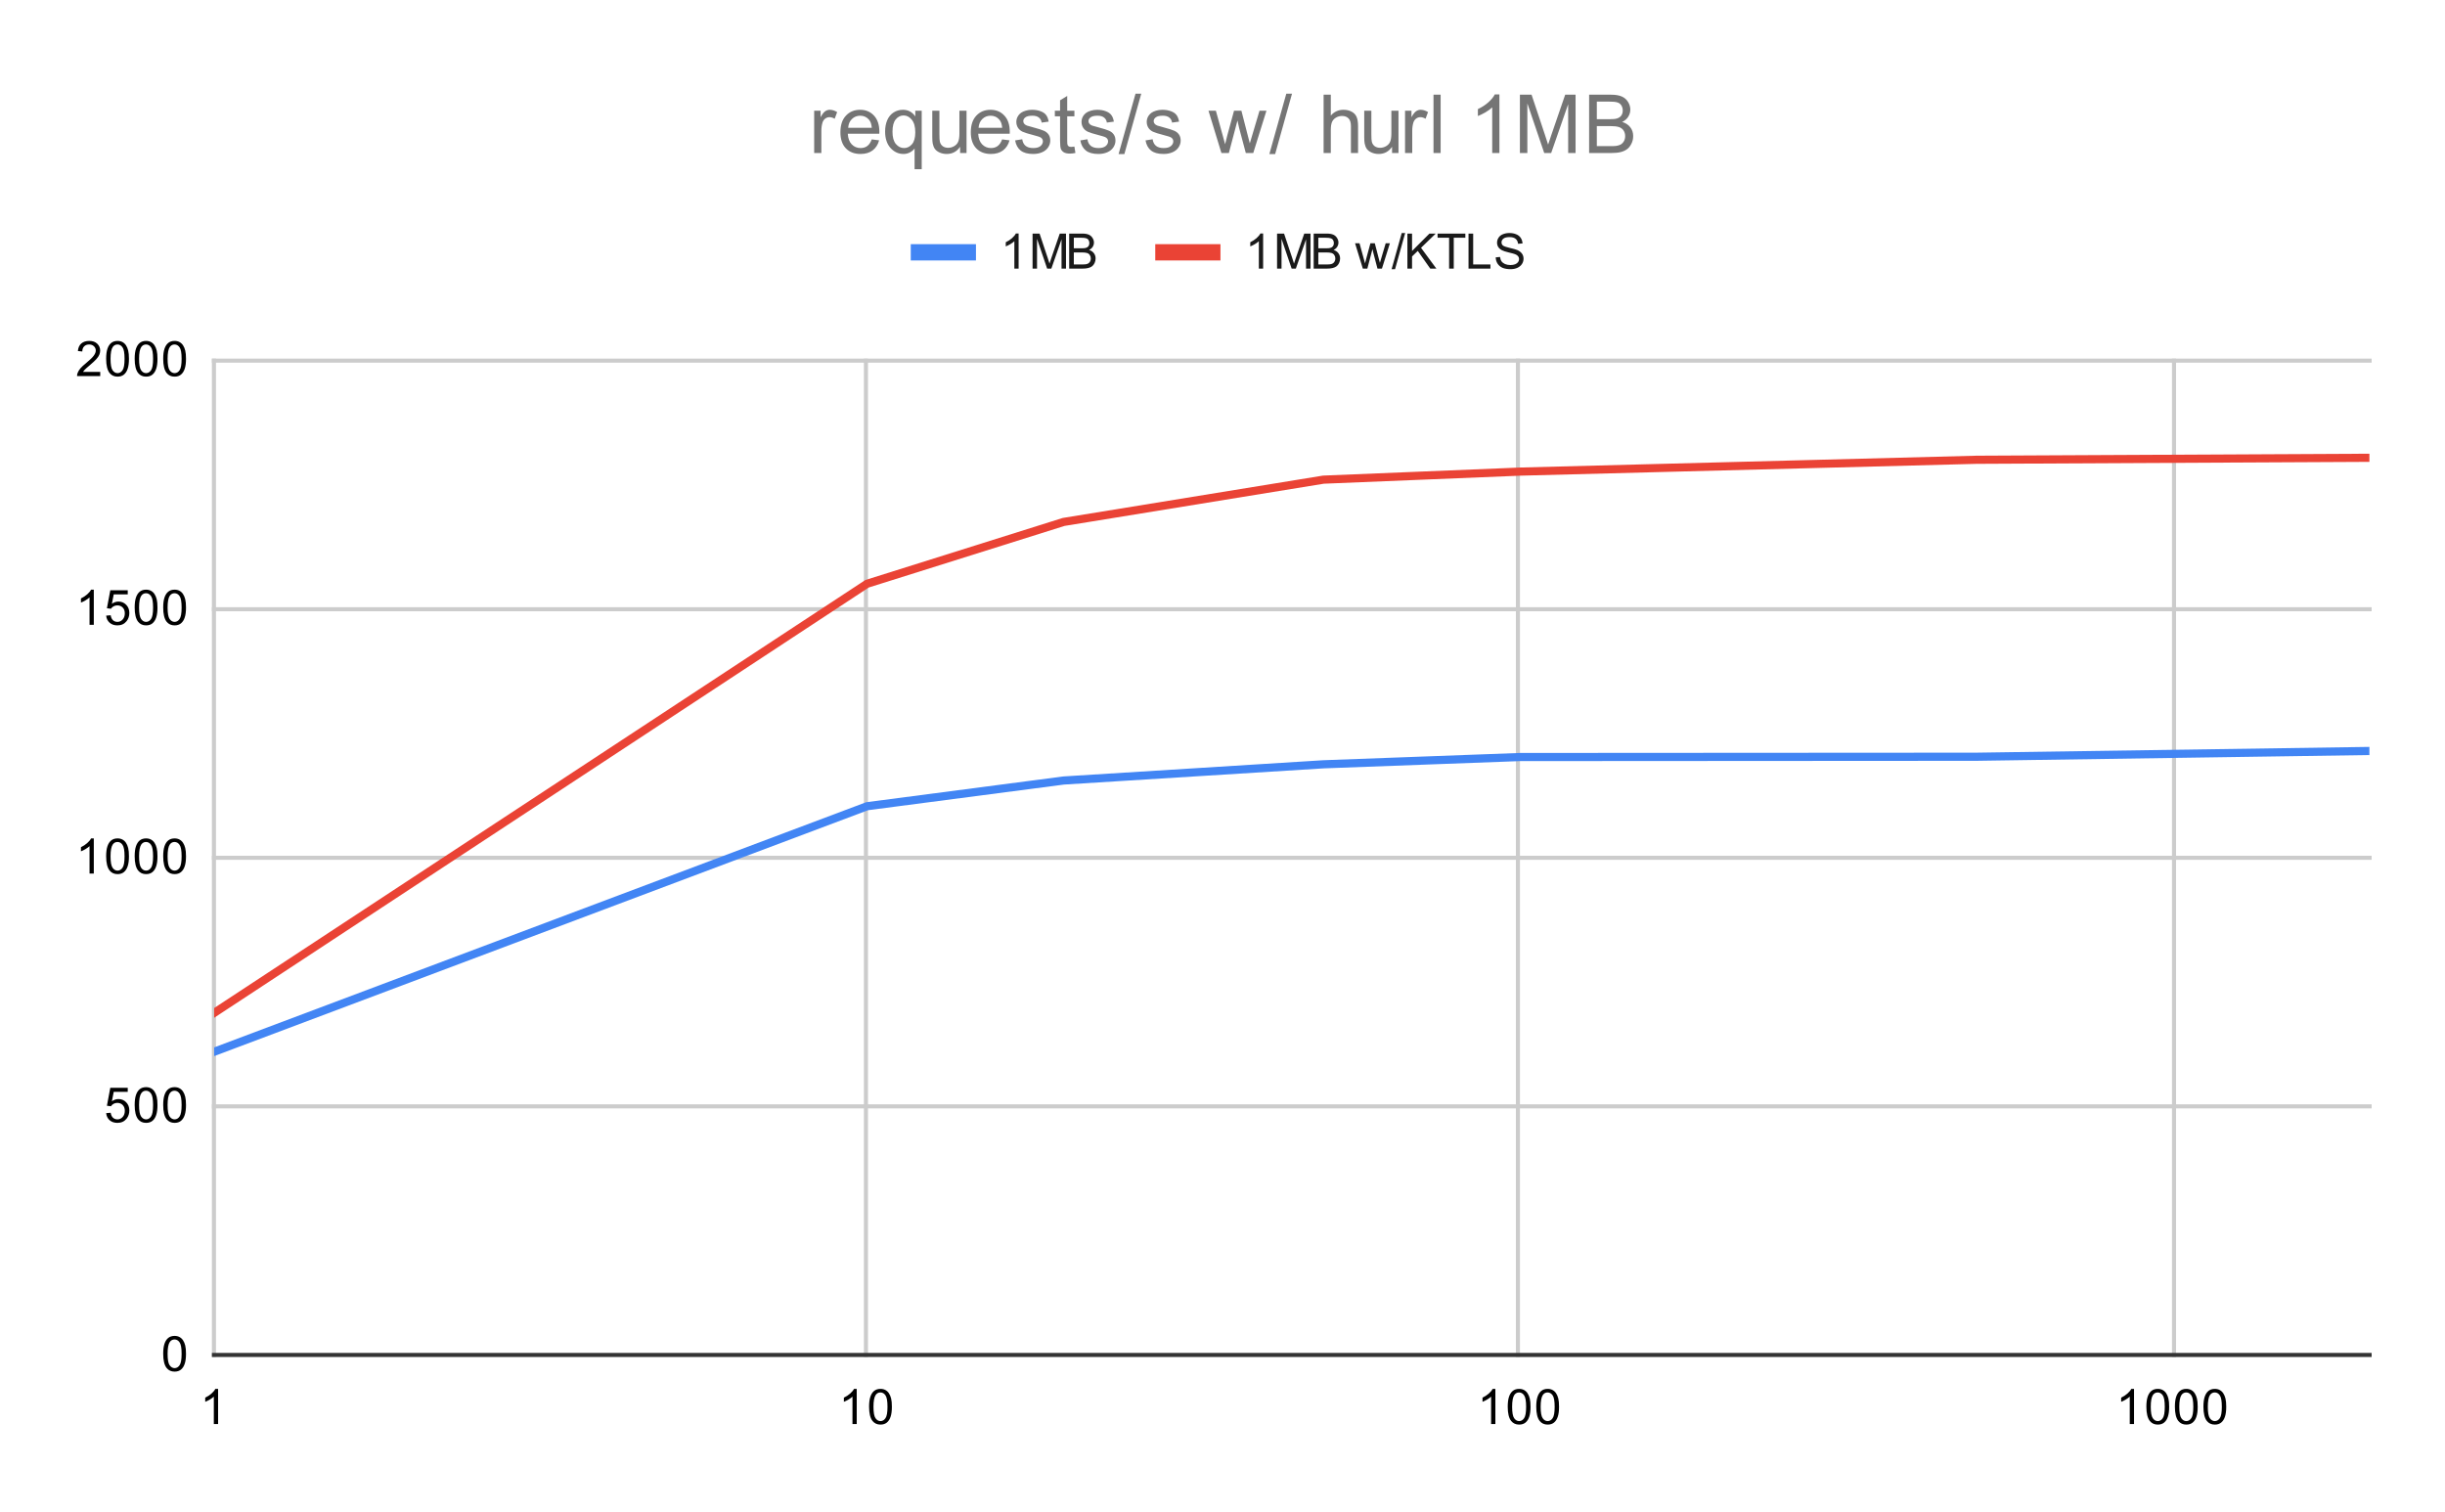 <svg version="1.1" viewBox="0.0 0.0 600.0 371.0" fill="none" stroke="none" stroke-linecap="square" stroke-miterlimit="10" width="600" height="371" xmlns:xlink="http://www.w3.org/1999/xlink" xmlns="http://www.w3.org/2000/svg"><path fill="#ffffff" d="M0 0L600.0 0L600.0 371.0L0 371.0L0 0Z" fill-rule="nonzero"/><path stroke="#cccccc" stroke-width="1.0" stroke-linecap="butt" d="M52.5 88.5L52.5 332.5" fill-rule="nonzero"/><path stroke="#cccccc" stroke-width="1.0" stroke-linecap="butt" d="M212.5 88.5L212.5 332.5" fill-rule="nonzero"/><path stroke="#cccccc" stroke-width="1.0" stroke-linecap="butt" d="M372.5 88.5L372.5 332.5" fill-rule="nonzero"/><path stroke="#cccccc" stroke-width="1.0" stroke-linecap="butt" d="M533.5 88.5L533.5 332.5" fill-rule="nonzero"/><path stroke="#333333" stroke-width="1.0" stroke-linecap="butt" d="M52.5 332.5L581.5 332.5" fill-rule="nonzero"/><path stroke="#cccccc" stroke-width="1.0" stroke-linecap="butt" d="M52.5 271.5L581.5 271.5" fill-rule="nonzero"/><path stroke="#cccccc" stroke-width="1.0" stroke-linecap="butt" d="M52.5 210.5L581.5 210.5" fill-rule="nonzero"/><path stroke="#cccccc" stroke-width="1.0" stroke-linecap="butt" d="M52.5 149.5L581.5 149.5" fill-rule="nonzero"/><path stroke="#cccccc" stroke-width="1.0" stroke-linecap="butt" d="M52.5 88.5L581.5 88.5" fill-rule="nonzero"/><clipPath id="id_0"><path d="M52.55 88.283L581.45 88.283L581.45 332.45L52.55 332.45L52.55 88.283Z" clip-rule="nonzero"/></clipPath><path stroke="#4285f4" stroke-width="2.0" stroke-linecap="butt" clip-path="url(#id_0)" d="M52.55 258.099L212.773 197.845L261.005 191.535L324.764 187.557L372.995 185.772L484.986 185.703L581.45 184.285" fill-rule="nonzero"/><path stroke="#ea4335" stroke-width="2.0" stroke-linecap="butt" clip-path="url(#id_0)" d="M52.55 248.568L212.773 143.253L261.005 128.083L324.764 117.705L372.995 115.731L484.986 112.827L581.45 112.339" fill-rule="nonzero"/><path fill="#000000" fill-opacity="0.0" clip-path="url(#id_0)" d="M55.55 258.099C55.55 259.756 54.207 261.099 52.55 261.099C50.893 261.099 49.55 259.756 49.55 258.099C49.55 256.442 50.893 255.099 52.55 255.099C54.207 255.099 55.55 256.442 55.55 258.099Z" fill-rule="nonzero"/><path fill="#000000" fill-opacity="0.0" clip-path="url(#id_0)" d="M215.773 197.845C215.773 199.501 214.43 200.845 212.773 200.845C211.116 200.845 209.773 199.501 209.773 197.845C209.773 196.188 211.116 194.845 212.773 194.845C214.43 194.845 215.773 196.188 215.773 197.845Z" fill-rule="nonzero"/><path fill="#000000" fill-opacity="0.0" clip-path="url(#id_0)" d="M264.005 191.535C264.005 193.192 262.661 194.535 261.005 194.535C259.348 194.535 258.005 193.192 258.005 191.535C258.005 189.878 259.348 188.535 261.005 188.535C262.661 188.535 264.005 189.878 264.005 191.535Z" fill-rule="nonzero"/><path fill="#000000" fill-opacity="0.0" clip-path="url(#id_0)" d="M327.764 187.557C327.764 189.213 326.42 190.557 324.764 190.557C323.107 190.557 321.764 189.213 321.764 187.557C321.764 185.9 323.107 184.557 324.764 184.557C326.42 184.557 327.764 185.9 327.764 187.557Z" fill-rule="nonzero"/><path fill="#000000" fill-opacity="0.0" clip-path="url(#id_0)" d="M375.995 185.772C375.995 187.429 374.652 188.772 372.995 188.772C371.339 188.772 369.995 187.429 369.995 185.772C369.995 184.115 371.339 182.772 372.995 182.772C374.652 182.772 375.995 184.115 375.995 185.772Z" fill-rule="nonzero"/><path fill="#000000" fill-opacity="0.0" clip-path="url(#id_0)" d="M487.986 185.703C487.986 187.36 486.643 188.703 484.986 188.703C483.329 188.703 481.986 187.36 481.986 185.703C481.986 184.047 483.329 182.703 484.986 182.703C486.643 182.703 487.986 184.047 487.986 185.703Z" fill-rule="nonzero"/><path fill="#000000" fill-opacity="0.0" clip-path="url(#id_0)" d="M584.45 184.285C584.45 185.942 583.107 187.285 581.45 187.285C579.793 187.285 578.45 185.942 578.45 184.285C578.45 182.628 579.793 181.285 581.45 181.285C583.107 181.285 584.45 182.628 584.45 184.285Z" fill-rule="nonzero"/><path fill="#000000" fill-opacity="0.0" clip-path="url(#id_0)" d="M55.55 248.568C55.55 250.225 54.207 251.568 52.55 251.568C50.893 251.568 49.55 250.225 49.55 248.568C49.55 246.911 50.893 245.568 52.55 245.568C54.207 245.568 55.55 246.911 55.55 248.568Z" fill-rule="nonzero"/><path fill="#000000" fill-opacity="0.0" clip-path="url(#id_0)" d="M215.773 143.253C215.773 144.909 214.43 146.253 212.773 146.253C211.116 146.253 209.773 144.909 209.773 143.253C209.773 141.596 211.116 140.253 212.773 140.253C214.43 140.253 215.773 141.596 215.773 143.253Z" fill-rule="nonzero"/><path fill="#000000" fill-opacity="0.0" clip-path="url(#id_0)" d="M264.005 128.083C264.005 129.739 262.661 131.083 261.005 131.083C259.348 131.083 258.005 129.739 258.005 128.083C258.005 126.426 259.348 125.082 261.005 125.082C262.661 125.082 264.005 126.426 264.005 128.083Z" fill-rule="nonzero"/><path fill="#000000" fill-opacity="0.0" clip-path="url(#id_0)" d="M327.764 117.705C327.764 119.362 326.42 120.705 324.764 120.705C323.107 120.705 321.764 119.362 321.764 117.705C321.764 116.049 323.107 114.705 324.764 114.705C326.42 114.705 327.764 116.049 327.764 117.705Z" fill-rule="nonzero"/><path fill="#000000" fill-opacity="0.0" clip-path="url(#id_0)" d="M375.995 115.731C375.995 117.388 374.652 118.731 372.995 118.731C371.339 118.731 369.995 117.388 369.995 115.731C369.995 114.074 371.339 112.731 372.995 112.731C374.652 112.731 375.995 114.074 375.995 115.731Z" fill-rule="nonzero"/><path fill="#000000" fill-opacity="0.0" clip-path="url(#id_0)" d="M487.986 112.827C487.986 114.484 486.643 115.827 484.986 115.827C483.329 115.827 481.986 114.484 481.986 112.827C481.986 111.17 483.329 109.827 484.986 109.827C486.643 109.827 487.986 111.17 487.986 112.827Z" fill-rule="nonzero"/><path fill="#000000" fill-opacity="0.0" clip-path="url(#id_0)" d="M584.45 112.339C584.45 113.995 583.107 115.339 581.45 115.339C579.793 115.339 578.45 113.995 578.45 112.339C578.45 110.682 579.793 109.339 581.45 109.339C583.107 109.339 584.45 110.682 584.45 112.339Z" fill-rule="nonzero"/><path fill="#000000" d="M40.05 332.216Q40.05 330.684 40.362 329.762Q40.675 328.825 41.284 328.325Q41.909 327.825 42.847 327.825Q43.534 327.825 44.05 328.106Q44.581 328.387 44.925 328.919Q45.269 329.434 45.456 330.184Q45.644 330.934 45.644 332.216Q45.644 333.731 45.331 334.653Q45.034 335.575 44.409 336.091Q43.8 336.591 42.847 336.591Q41.612 336.591 40.894 335.7Q40.05 334.637 40.05 332.216ZM41.128 332.216Q41.128 334.325 41.628 335.028Q42.128 335.731 42.847 335.731Q43.581 335.731 44.066 335.028Q44.566 334.325 44.566 332.216Q44.566 330.091 44.066 329.403Q43.581 328.7 42.831 328.7Q42.112 328.7 41.675 329.309Q41.128 330.091 41.128 332.216Z" fill-rule="nonzero"/><path fill="#000000" d="M26.05 273.158L27.159 273.065Q27.284 273.877 27.722 274.283Q28.175 274.69 28.816 274.69Q29.566 274.69 30.097 274.111Q30.628 273.533 30.628 272.596Q30.628 271.69 30.113 271.174Q29.613 270.643 28.784 270.643Q28.284 270.643 27.863 270.877Q27.456 271.111 27.222 271.471L26.238 271.346L27.066 266.94L31.347 266.94L31.347 267.94L27.909 267.94L27.456 270.252Q28.222 269.705 29.066 269.705Q30.191 269.705 30.956 270.486Q31.738 271.268 31.738 272.502Q31.738 273.658 31.066 274.518Q30.238 275.549 28.816 275.549Q27.644 275.549 26.894 274.893Q26.159 274.236 26.05 273.158ZM33.05 271.174Q33.05 269.643 33.362 268.721Q33.675 267.783 34.284 267.283Q34.909 266.783 35.847 266.783Q36.534 266.783 37.05 267.065Q37.581 267.346 37.925 267.877Q38.269 268.393 38.456 269.143Q38.644 269.893 38.644 271.174Q38.644 272.69 38.331 273.611Q38.034 274.533 37.409 275.049Q36.8 275.549 35.847 275.549Q34.612 275.549 33.894 274.658Q33.05 273.596 33.05 271.174ZM34.128 271.174Q34.128 273.283 34.628 273.986Q35.128 274.69 35.847 274.69Q36.581 274.69 37.066 273.986Q37.566 273.283 37.566 271.174Q37.566 269.049 37.066 268.361Q36.581 267.658 35.831 267.658Q35.112 267.658 34.675 268.268Q34.128 269.049 34.128 271.174ZM40.05 271.174Q40.05 269.643 40.362 268.721Q40.675 267.783 41.284 267.283Q41.909 266.783 42.847 266.783Q43.534 266.783 44.05 267.065Q44.581 267.346 44.925 267.877Q45.269 268.393 45.456 269.143Q45.644 269.893 45.644 271.174Q45.644 272.69 45.331 273.611Q45.034 274.533 44.409 275.049Q43.8 275.549 42.847 275.549Q41.612 275.549 40.894 274.658Q40.05 273.596 40.05 271.174ZM41.128 271.174Q41.128 273.283 41.628 273.986Q42.128 274.69 42.847 274.69Q43.581 274.69 44.066 273.986Q44.566 273.283 44.566 271.174Q44.566 269.049 44.066 268.361Q43.581 267.658 42.831 267.658Q42.112 267.658 41.675 268.268Q41.128 269.049 41.128 271.174Z" fill-rule="nonzero"/><path fill="#000000" d="M23.019 214.367L21.972 214.367L21.972 207.648Q21.581 208.007 20.956 208.382Q20.347 208.742 19.863 208.914L19.863 207.898Q20.738 207.476 21.394 206.898Q22.066 206.304 22.347 205.742L23.019 205.742L23.019 214.367ZM26.05 210.132Q26.05 208.601 26.363 207.679Q26.675 206.742 27.284 206.242Q27.909 205.742 28.847 205.742Q29.534 205.742 30.05 206.023Q30.581 206.304 30.925 206.835Q31.269 207.351 31.456 208.101Q31.644 208.851 31.644 210.132Q31.644 211.648 31.331 212.57Q31.034 213.492 30.409 214.007Q29.8 214.507 28.847 214.507Q27.613 214.507 26.894 213.617Q26.05 212.554 26.05 210.132ZM27.128 210.132Q27.128 212.242 27.628 212.945Q28.128 213.648 28.847 213.648Q29.581 213.648 30.066 212.945Q30.566 212.242 30.566 210.132Q30.566 208.007 30.066 207.32Q29.581 206.617 28.831 206.617Q28.113 206.617 27.675 207.226Q27.128 208.007 27.128 210.132ZM33.05 210.132Q33.05 208.601 33.362 207.679Q33.675 206.742 34.284 206.242Q34.909 205.742 35.847 205.742Q36.534 205.742 37.05 206.023Q37.581 206.304 37.925 206.835Q38.269 207.351 38.456 208.101Q38.644 208.851 38.644 210.132Q38.644 211.648 38.331 212.57Q38.034 213.492 37.409 214.007Q36.8 214.507 35.847 214.507Q34.612 214.507 33.894 213.617Q33.05 212.554 33.05 210.132ZM34.128 210.132Q34.128 212.242 34.628 212.945Q35.128 213.648 35.847 213.648Q36.581 213.648 37.066 212.945Q37.566 212.242 37.566 210.132Q37.566 208.007 37.066 207.32Q36.581 206.617 35.831 206.617Q35.112 206.617 34.675 207.226Q34.128 208.007 34.128 210.132ZM40.05 210.132Q40.05 208.601 40.362 207.679Q40.675 206.742 41.284 206.242Q41.909 205.742 42.847 205.742Q43.534 205.742 44.05 206.023Q44.581 206.304 44.925 206.835Q45.269 207.351 45.456 208.101Q45.644 208.851 45.644 210.132Q45.644 211.648 45.331 212.57Q45.034 213.492 44.409 214.007Q43.8 214.507 42.847 214.507Q41.612 214.507 40.894 213.617Q40.05 212.554 40.05 210.132ZM41.128 210.132Q41.128 212.242 41.628 212.945Q42.128 213.648 42.847 213.648Q43.581 213.648 44.066 212.945Q44.566 212.242 44.566 210.132Q44.566 208.007 44.066 207.32Q43.581 206.617 42.831 206.617Q42.112 206.617 41.675 207.226Q41.128 208.007 41.128 210.132Z" fill-rule="nonzero"/><path fill="#000000" d="M23.019 153.325L21.972 153.325L21.972 146.606Q21.581 146.966 20.956 147.341Q20.347 147.7 19.863 147.872L19.863 146.856Q20.738 146.434 21.394 145.856Q22.066 145.262 22.347 144.7L23.019 144.7L23.019 153.325ZM26.05 151.075L27.159 150.981Q27.284 151.794 27.722 152.2Q28.175 152.606 28.816 152.606Q29.566 152.606 30.097 152.028Q30.628 151.45 30.628 150.512Q30.628 149.606 30.113 149.091Q29.613 148.559 28.784 148.559Q28.284 148.559 27.863 148.794Q27.456 149.028 27.222 149.387L26.238 149.262L27.066 144.856L31.347 144.856L31.347 145.856L27.909 145.856L27.456 148.169Q28.222 147.622 29.066 147.622Q30.191 147.622 30.956 148.403Q31.738 149.184 31.738 150.419Q31.738 151.575 31.066 152.434Q30.238 153.466 28.816 153.466Q27.644 153.466 26.894 152.809Q26.159 152.153 26.05 151.075ZM33.05 149.091Q33.05 147.559 33.362 146.637Q33.675 145.7 34.284 145.2Q34.909 144.7 35.847 144.7Q36.534 144.7 37.05 144.981Q37.581 145.262 37.925 145.794Q38.269 146.309 38.456 147.059Q38.644 147.809 38.644 149.091Q38.644 150.606 38.331 151.528Q38.034 152.45 37.409 152.966Q36.8 153.466 35.847 153.466Q34.612 153.466 33.894 152.575Q33.05 151.512 33.05 149.091ZM34.128 149.091Q34.128 151.2 34.628 151.903Q35.128 152.606 35.847 152.606Q36.581 152.606 37.066 151.903Q37.566 151.2 37.566 149.091Q37.566 146.966 37.066 146.278Q36.581 145.575 35.831 145.575Q35.112 145.575 34.675 146.184Q34.128 146.966 34.128 149.091ZM40.05 149.091Q40.05 147.559 40.362 146.637Q40.675 145.7 41.284 145.2Q41.909 144.7 42.847 144.7Q43.534 144.7 44.05 144.981Q44.581 145.262 44.925 145.794Q45.269 146.309 45.456 147.059Q45.644 147.809 45.644 149.091Q45.644 150.606 45.331 151.528Q45.034 152.45 44.409 152.966Q43.8 153.466 42.847 153.466Q41.612 153.466 40.894 152.575Q40.05 151.512 40.05 149.091ZM41.128 149.091Q41.128 151.2 41.628 151.903Q42.128 152.606 42.847 152.606Q43.581 152.606 44.066 151.903Q44.566 151.2 44.566 149.091Q44.566 146.966 44.066 146.278Q43.581 145.575 42.831 145.575Q42.112 145.575 41.675 146.184Q41.128 146.966 41.128 149.091Z" fill-rule="nonzero"/><path fill="#000000" d="M24.597 91.268L24.597 92.283L18.909 92.283Q18.909 91.908 19.034 91.549Q19.253 90.971 19.722 90.408Q20.206 89.846 21.113 89.111Q22.519 87.955 23.003 87.283Q23.503 86.611 23.503 86.018Q23.503 85.393 23.05 84.971Q22.597 84.533 21.878 84.533Q21.113 84.533 20.659 84.986Q20.206 85.44 20.191 86.252L19.113 86.143Q19.222 84.924 19.941 84.299Q20.675 83.658 21.909 83.658Q23.144 83.658 23.863 84.346Q24.581 85.033 24.581 86.049Q24.581 86.565 24.363 87.065Q24.159 87.549 23.659 88.111Q23.175 88.658 22.05 89.611Q21.097 90.408 20.816 90.705Q20.55 90.986 20.378 91.268L24.597 91.268ZM26.05 88.049Q26.05 86.518 26.363 85.596Q26.675 84.658 27.284 84.158Q27.909 83.658 28.847 83.658Q29.534 83.658 30.05 83.94Q30.581 84.221 30.925 84.752Q31.269 85.268 31.456 86.018Q31.644 86.768 31.644 88.049Q31.644 89.565 31.331 90.486Q31.034 91.408 30.409 91.924Q29.8 92.424 28.847 92.424Q27.613 92.424 26.894 91.533Q26.05 90.471 26.05 88.049ZM27.128 88.049Q27.128 90.158 27.628 90.861Q28.128 91.565 28.847 91.565Q29.581 91.565 30.066 90.861Q30.566 90.158 30.566 88.049Q30.566 85.924 30.066 85.236Q29.581 84.533 28.831 84.533Q28.113 84.533 27.675 85.143Q27.128 85.924 27.128 88.049ZM33.05 88.049Q33.05 86.518 33.362 85.596Q33.675 84.658 34.284 84.158Q34.909 83.658 35.847 83.658Q36.534 83.658 37.05 83.94Q37.581 84.221 37.925 84.752Q38.269 85.268 38.456 86.018Q38.644 86.768 38.644 88.049Q38.644 89.565 38.331 90.486Q38.034 91.408 37.409 91.924Q36.8 92.424 35.847 92.424Q34.612 92.424 33.894 91.533Q33.05 90.471 33.05 88.049ZM34.128 88.049Q34.128 90.158 34.628 90.861Q35.128 91.565 35.847 91.565Q36.581 91.565 37.066 90.861Q37.566 90.158 37.566 88.049Q37.566 85.924 37.066 85.236Q36.581 84.533 35.831 84.533Q35.112 84.533 34.675 85.143Q34.128 85.924 34.128 88.049ZM40.05 88.049Q40.05 86.518 40.362 85.596Q40.675 84.658 41.284 84.158Q41.909 83.658 42.847 83.658Q43.534 83.658 44.05 83.94Q44.581 84.221 44.925 84.752Q45.269 85.268 45.456 86.018Q45.644 86.768 45.644 88.049Q45.644 89.565 45.331 90.486Q45.034 91.408 44.409 91.924Q43.8 92.424 42.847 92.424Q41.612 92.424 40.894 91.533Q40.05 90.471 40.05 88.049ZM41.128 88.049Q41.128 90.158 41.628 90.861Q42.128 91.565 42.847 91.565Q43.581 91.565 44.066 90.861Q44.566 90.158 44.566 88.049Q44.566 85.924 44.066 85.236Q43.581 84.533 42.831 84.533Q42.112 84.533 41.675 85.143Q41.128 85.924 41.128 88.049Z" fill-rule="nonzero"/><path fill="#000000" d="M53.519 349.45L52.472 349.45L52.472 342.731Q52.081 343.091 51.456 343.466Q50.847 343.825 50.362 343.997L50.362 342.981Q51.237 342.559 51.894 341.981Q52.566 341.387 52.847 340.825L53.519 340.825L53.519 349.45Z" fill-rule="nonzero"/><path fill="#000000" d="M210.241 349.45L209.195 349.45L209.195 342.731Q208.804 343.091 208.179 343.466Q207.57 343.825 207.085 343.997L207.085 342.981Q207.96 342.559 208.616 341.981Q209.288 341.387 209.57 340.825L210.241 340.825L210.241 349.45ZM213.273 345.216Q213.273 343.684 213.585 342.762Q213.898 341.825 214.507 341.325Q215.132 340.825 216.07 340.825Q216.757 340.825 217.273 341.106Q217.804 341.387 218.148 341.919Q218.491 342.434 218.679 343.184Q218.866 343.934 218.866 345.216Q218.866 346.731 218.554 347.653Q218.257 348.575 217.632 349.091Q217.023 349.591 216.07 349.591Q214.835 349.591 214.116 348.7Q213.273 347.637 213.273 345.216ZM214.351 345.216Q214.351 347.325 214.851 348.028Q215.351 348.731 216.07 348.731Q216.804 348.731 217.288 348.028Q217.788 347.325 217.788 345.216Q217.788 343.091 217.288 342.403Q216.804 341.7 216.054 341.7Q215.335 341.7 214.898 342.309Q214.351 343.091 214.351 345.216Z" fill-rule="nonzero"/><path fill="#000000" d="M366.964 349.45L365.917 349.45L365.917 342.731Q365.527 343.091 364.902 343.466Q364.292 343.825 363.808 343.997L363.808 342.981Q364.683 342.559 365.339 341.981Q366.011 341.387 366.292 340.825L366.964 340.825L366.964 349.45ZM369.995 345.216Q369.995 343.684 370.308 342.762Q370.62 341.825 371.23 341.325Q371.855 340.825 372.792 340.825Q373.48 340.825 373.995 341.106Q374.527 341.387 374.87 341.919Q375.214 342.434 375.402 343.184Q375.589 343.934 375.589 345.216Q375.589 346.731 375.277 347.653Q374.98 348.575 374.355 349.091Q373.745 349.591 372.792 349.591Q371.558 349.591 370.839 348.7Q369.995 347.637 369.995 345.216ZM371.074 345.216Q371.074 347.325 371.574 348.028Q372.074 348.731 372.792 348.731Q373.527 348.731 374.011 348.028Q374.511 347.325 374.511 345.216Q374.511 343.091 374.011 342.403Q373.527 341.7 372.777 341.7Q372.058 341.7 371.62 342.309Q371.074 343.091 371.074 345.216ZM376.995 345.216Q376.995 343.684 377.308 342.762Q377.62 341.825 378.23 341.325Q378.855 340.825 379.792 340.825Q380.48 340.825 380.995 341.106Q381.527 341.387 381.87 341.919Q382.214 342.434 382.402 343.184Q382.589 343.934 382.589 345.216Q382.589 346.731 382.277 347.653Q381.98 348.575 381.355 349.091Q380.745 349.591 379.792 349.591Q378.558 349.591 377.839 348.7Q376.995 347.637 376.995 345.216ZM378.074 345.216Q378.074 347.325 378.574 348.028Q379.074 348.731 379.792 348.731Q380.527 348.731 381.011 348.028Q381.511 347.325 381.511 345.216Q381.511 343.091 381.011 342.403Q380.527 341.7 379.777 341.7Q379.058 341.7 378.62 342.309Q378.074 343.091 378.074 345.216Z" fill-rule="nonzero"/><path fill="#000000" d="M523.687 349.45L522.64 349.45L522.64 342.731Q522.249 343.091 521.624 343.466Q521.015 343.825 520.531 343.997L520.531 342.981Q521.406 342.559 522.062 341.981Q522.734 341.387 523.015 340.825L523.687 340.825L523.687 349.45ZM526.718 345.216Q526.718 343.684 527.031 342.762Q527.343 341.825 527.952 341.325Q528.577 340.825 529.515 340.825Q530.202 340.825 530.718 341.106Q531.249 341.387 531.593 341.919Q531.937 342.434 532.124 343.184Q532.312 343.934 532.312 345.216Q532.312 346.731 531.999 347.653Q531.702 348.575 531.077 349.091Q530.468 349.591 529.515 349.591Q528.281 349.591 527.562 348.7Q526.718 347.637 526.718 345.216ZM527.796 345.216Q527.796 347.325 528.296 348.028Q528.796 348.731 529.515 348.731Q530.249 348.731 530.734 348.028Q531.234 347.325 531.234 345.216Q531.234 343.091 530.734 342.403Q530.249 341.7 529.499 341.7Q528.781 341.7 528.343 342.309Q527.796 343.091 527.796 345.216ZM533.718 345.216Q533.718 343.684 534.031 342.762Q534.343 341.825 534.952 341.325Q535.577 340.825 536.515 340.825Q537.202 340.825 537.718 341.106Q538.249 341.387 538.593 341.919Q538.937 342.434 539.124 343.184Q539.312 343.934 539.312 345.216Q539.312 346.731 538.999 347.653Q538.702 348.575 538.077 349.091Q537.468 349.591 536.515 349.591Q535.281 349.591 534.562 348.7Q533.718 347.637 533.718 345.216ZM534.796 345.216Q534.796 347.325 535.296 348.028Q535.796 348.731 536.515 348.731Q537.249 348.731 537.734 348.028Q538.234 347.325 538.234 345.216Q538.234 343.091 537.734 342.403Q537.249 341.7 536.499 341.7Q535.781 341.7 535.343 342.309Q534.796 343.091 534.796 345.216ZM540.718 345.216Q540.718 343.684 541.031 342.762Q541.343 341.825 541.952 341.325Q542.577 340.825 543.515 340.825Q544.202 340.825 544.718 341.106Q545.249 341.387 545.593 341.919Q545.937 342.434 546.124 343.184Q546.312 343.934 546.312 345.216Q546.312 346.731 545.999 347.653Q545.702 348.575 545.077 349.091Q544.468 349.591 543.515 349.591Q542.281 349.591 541.562 348.7Q540.718 347.637 540.718 345.216ZM541.796 345.216Q541.796 347.325 542.296 348.028Q542.796 348.731 543.515 348.731Q544.249 348.731 544.734 348.028Q545.234 347.325 545.234 345.216Q545.234 343.091 544.734 342.403Q544.249 341.7 543.499 341.7Q542.781 341.7 542.343 342.309Q541.796 343.091 541.796 345.216Z" fill-rule="nonzero"/><path stroke="#4285f4" stroke-width="4.0" stroke-linecap="butt" d="M225.5 61.917L237.5 61.917" fill-rule="nonzero"/><path fill="#1a1a1a" d="M249.969 65.917L248.922 65.917L248.922 59.198Q248.531 59.557 247.906 59.932Q247.297 60.292 246.812 60.464L246.812 59.448Q247.688 59.026 248.344 58.448Q249.016 57.854 249.297 57.292L249.969 57.292L249.969 65.917ZM253.391 65.917L253.391 57.323L255.109 57.323L257.141 63.401Q257.422 64.26 257.547 64.682Q257.688 64.214 258.0 63.307L260.062 57.323L261.594 57.323L261.594 65.917L260.5 65.917L260.5 58.729L258.0 65.917L256.969 65.917L254.484 58.604L254.484 65.917L253.391 65.917ZM262.375 65.917L262.375 57.323L265.609 57.323Q266.594 57.323 267.188 57.589Q267.781 57.854 268.109 58.401Q268.453 58.932 268.453 59.526Q268.453 60.073 268.156 60.557Q267.859 61.042 267.25 61.339Q268.031 61.573 268.438 62.135Q268.859 62.682 268.859 63.432Q268.859 64.026 268.609 64.557Q268.359 65.073 267.984 65.354Q267.609 65.635 267.031 65.776Q266.469 65.917 265.656 65.917L262.375 65.917ZM263.516 60.932L265.375 60.932Q266.125 60.932 266.453 60.839Q266.891 60.714 267.109 60.417Q267.328 60.104 267.328 59.651Q267.328 59.229 267.125 58.901Q266.922 58.573 266.531 58.464Q266.156 58.339 265.234 58.339L263.516 58.339L263.516 60.932ZM263.516 64.901L265.656 64.901Q266.203 64.901 266.422 64.854Q266.828 64.792 267.078 64.635Q267.344 64.464 267.516 64.151Q267.688 63.839 267.688 63.432Q267.688 62.948 267.438 62.589Q267.203 62.229 266.766 62.089Q266.328 61.948 265.5 61.948L263.516 61.948L263.516 64.901Z" fill-rule="nonzero"/><path stroke="#ea4335" stroke-width="4.0" stroke-linecap="butt" d="M285.5 61.917L297.5 61.917" fill-rule="nonzero"/><path fill="#1a1a1a" d="M309.969 65.917L308.922 65.917L308.922 59.198Q308.531 59.557 307.906 59.932Q307.297 60.292 306.812 60.464L306.812 59.448Q307.688 59.026 308.344 58.448Q309.016 57.854 309.297 57.292L309.969 57.292L309.969 65.917ZM313.391 65.917L313.391 57.323L315.109 57.323L317.141 63.401Q317.422 64.26 317.547 64.682Q317.688 64.214 318.0 63.307L320.062 57.323L321.594 57.323L321.594 65.917L320.5 65.917L320.5 58.729L318.0 65.917L316.969 65.917L314.484 58.604L314.484 65.917L313.391 65.917ZM322.375 65.917L322.375 57.323L325.609 57.323Q326.594 57.323 327.188 57.589Q327.781 57.854 328.109 58.401Q328.453 58.932 328.453 59.526Q328.453 60.073 328.156 60.557Q327.859 61.042 327.25 61.339Q328.031 61.573 328.438 62.135Q328.859 62.682 328.859 63.432Q328.859 64.026 328.609 64.557Q328.359 65.073 327.984 65.354Q327.609 65.635 327.031 65.776Q326.469 65.917 325.656 65.917L322.375 65.917ZM323.516 60.932L325.375 60.932Q326.125 60.932 326.453 60.839Q326.891 60.714 327.109 60.417Q327.328 60.104 327.328 59.651Q327.328 59.229 327.125 58.901Q326.922 58.573 326.531 58.464Q326.156 58.339 325.234 58.339L323.516 58.339L323.516 60.932ZM323.516 64.901L325.656 64.901Q326.203 64.901 326.422 64.854Q326.828 64.792 327.078 64.635Q327.344 64.464 327.516 64.151Q327.688 63.839 327.688 63.432Q327.688 62.948 327.438 62.589Q327.203 62.229 326.766 62.089Q326.328 61.948 325.5 61.948L323.516 61.948L323.516 64.901ZM334.438 65.917L332.531 59.698L333.625 59.698L334.609 63.292L334.984 64.62Q335.016 64.526 335.312 63.339L336.297 59.698L337.375 59.698L338.312 63.307L338.625 64.495L338.984 63.292L340.047 59.698L341.078 59.698L339.125 65.917L338.031 65.917L337.047 62.182L336.797 61.135L335.547 65.917L334.438 65.917ZM341.5 66.057L343.984 57.182L344.828 57.182L342.344 66.057L341.5 66.057ZM345.375 65.917L345.375 57.323L346.516 57.323L346.516 61.589L350.781 57.323L352.328 57.323L348.719 60.807L352.484 65.917L350.984 65.917L347.922 61.573L346.516 62.932L346.516 65.917L345.375 65.917ZM355.609 65.917L355.609 58.339L352.781 58.339L352.781 57.323L359.594 57.323L359.594 58.339L356.75 58.339L356.75 65.917L355.609 65.917ZM360.375 65.917L360.375 57.323L361.516 57.323L361.516 64.901L365.75 64.901L365.75 65.917L360.375 65.917ZM367.047 63.151L368.109 63.057Q368.188 63.714 368.469 64.12Q368.75 64.526 369.328 64.792Q369.922 65.042 370.656 65.042Q371.297 65.042 371.797 64.854Q372.297 64.651 372.531 64.323Q372.781 63.979 372.781 63.589Q372.781 63.182 372.547 62.885Q372.312 62.573 371.781 62.37Q371.422 62.229 370.234 61.948Q369.062 61.667 368.594 61.417Q367.969 61.089 367.672 60.62Q367.375 60.135 367.375 59.542Q367.375 58.901 367.734 58.339Q368.109 57.76 368.812 57.479Q369.531 57.182 370.391 57.182Q371.344 57.182 372.078 57.495Q372.812 57.792 373.203 58.401Q373.594 58.995 373.625 59.745L372.531 59.823Q372.438 59.01 371.922 58.604Q371.422 58.182 370.438 58.182Q369.406 58.182 368.938 58.557Q368.469 58.932 368.469 59.464Q368.469 59.932 368.797 60.229Q369.125 60.526 370.5 60.839Q371.891 61.151 372.406 61.385Q373.156 61.745 373.516 62.276Q373.875 62.792 373.875 63.495Q373.875 64.182 373.484 64.792Q373.094 65.385 372.359 65.729Q371.625 66.057 370.703 66.057Q369.531 66.057 368.734 65.729Q367.953 65.385 367.5 64.698Q367.062 64.01 367.047 63.151Z" fill-rule="nonzero"/><path fill="#757575" d="M199.797 37.55L199.797 27.175L201.375 27.175L201.375 28.753Q201.984 27.644 202.5 27.3Q203.016 26.941 203.625 26.941Q204.516 26.941 205.438 27.503L204.828 29.144Q204.188 28.753 203.547 28.753Q202.969 28.753 202.5 29.113Q202.047 29.456 201.844 30.066Q201.562 31.003 201.562 32.112L201.562 37.55L199.797 37.55ZM213.922 34.206L215.734 34.441Q215.312 36.019 214.141 36.909Q212.984 37.784 211.172 37.784Q208.906 37.784 207.562 36.394Q206.234 34.987 206.234 32.456Q206.234 29.831 207.578 28.394Q208.922 26.941 211.078 26.941Q213.156 26.941 214.469 28.363Q215.797 29.769 215.797 32.347Q215.797 32.503 215.781 32.816L208.047 32.816Q208.141 34.519 209.016 35.425Q209.891 36.331 211.188 36.331Q212.156 36.331 212.828 35.831Q213.516 35.316 213.922 34.206ZM208.141 31.363L213.938 31.363Q213.828 30.066 213.281 29.409Q212.438 28.394 211.094 28.394Q209.891 28.394 209.062 29.206Q208.234 30.003 208.141 31.363ZM224.438 41.519L224.438 36.441Q224.016 37.019 223.281 37.409Q222.547 37.784 221.719 37.784Q219.875 37.784 218.531 36.316Q217.203 34.831 217.203 32.269Q217.203 30.706 217.734 29.472Q218.281 28.222 219.312 27.581Q220.344 26.941 221.578 26.941Q223.5 26.941 224.609 28.566L224.609 27.175L226.188 27.175L226.188 41.519L224.438 41.519ZM219.016 32.331Q219.016 34.331 219.844 35.331Q220.688 36.331 221.859 36.331Q222.984 36.331 223.797 35.394Q224.609 34.441 224.609 32.487Q224.609 30.425 223.75 29.378Q222.891 28.331 221.75 28.331Q220.609 28.331 219.812 29.3Q219.016 30.269 219.016 32.331ZM235.609 37.55L235.609 36.019Q234.406 37.784 232.328 37.784Q231.406 37.784 230.609 37.441Q229.812 37.081 229.422 36.55Q229.047 36.019 228.891 35.237Q228.781 34.722 228.781 33.597L228.781 27.175L230.531 27.175L230.531 32.925Q230.531 34.3 230.641 34.784Q230.812 35.472 231.344 35.878Q231.891 36.269 232.672 36.269Q233.469 36.269 234.156 35.862Q234.859 35.456 235.141 34.769Q235.438 34.066 235.438 32.737L235.438 27.175L237.188 27.175L237.188 37.55L235.609 37.55ZM245.922 34.206L247.734 34.441Q247.312 36.019 246.141 36.909Q244.984 37.784 243.172 37.784Q240.906 37.784 239.562 36.394Q238.234 34.987 238.234 32.456Q238.234 29.831 239.578 28.394Q240.922 26.941 243.078 26.941Q245.156 26.941 246.469 28.363Q247.797 29.769 247.797 32.347Q247.797 32.503 247.781 32.816L240.047 32.816Q240.141 34.519 241.016 35.425Q241.891 36.331 243.188 36.331Q244.156 36.331 244.828 35.831Q245.516 35.316 245.922 34.206ZM240.141 31.363L245.938 31.363Q245.828 30.066 245.281 29.409Q244.438 28.394 243.094 28.394Q241.891 28.394 241.062 29.206Q240.234 30.003 240.141 31.363ZM249.109 34.456L250.859 34.175Q251.0 35.222 251.672 35.784Q252.344 36.331 253.547 36.331Q254.75 36.331 255.328 35.847Q255.922 35.347 255.922 34.691Q255.922 34.097 255.406 33.753Q255.047 33.519 253.609 33.159Q251.672 32.659 250.922 32.316Q250.188 31.956 249.797 31.331Q249.406 30.691 249.406 29.925Q249.406 29.238 249.719 28.644Q250.047 28.05 250.594 27.659Q251.0 27.363 251.703 27.159Q252.422 26.941 253.234 26.941Q254.453 26.941 255.375 27.3Q256.297 27.644 256.734 28.253Q257.172 28.847 257.344 29.847L255.625 30.081Q255.5 29.284 254.938 28.847Q254.375 28.394 253.359 28.394Q252.141 28.394 251.625 28.8Q251.109 29.191 251.109 29.722Q251.109 30.066 251.328 30.347Q251.531 30.628 252.0 30.816Q252.266 30.909 253.547 31.253Q255.422 31.753 256.156 32.081Q256.891 32.394 257.312 33.003Q257.734 33.597 257.734 34.503Q257.734 35.378 257.219 36.159Q256.703 36.941 255.734 37.362Q254.766 37.784 253.547 37.784Q251.531 37.784 250.469 36.941Q249.406 36.097 249.109 34.456ZM263.656 35.972L263.906 37.534Q263.172 37.691 262.578 37.691Q261.625 37.691 261.094 37.394Q260.578 37.081 260.359 36.597Q260.141 36.097 260.141 34.519L260.141 28.55L258.859 28.55L258.859 27.175L260.141 27.175L260.141 24.613L261.891 23.55L261.891 27.175L263.656 27.175L263.656 28.55L261.891 28.55L261.891 34.612Q261.891 35.362 261.984 35.581Q262.078 35.784 262.281 35.925Q262.5 36.05 262.891 36.05Q263.172 36.05 263.656 35.972ZM265.109 34.456L266.859 34.175Q267.0 35.222 267.672 35.784Q268.344 36.331 269.547 36.331Q270.75 36.331 271.328 35.847Q271.922 35.347 271.922 34.691Q271.922 34.097 271.406 33.753Q271.047 33.519 269.609 33.159Q267.672 32.659 266.922 32.316Q266.188 31.956 265.797 31.331Q265.406 30.691 265.406 29.925Q265.406 29.238 265.719 28.644Q266.047 28.05 266.594 27.659Q267.0 27.363 267.703 27.159Q268.422 26.941 269.234 26.941Q270.453 26.941 271.375 27.3Q272.297 27.644 272.734 28.253Q273.172 28.847 273.344 29.847L271.625 30.081Q271.5 29.284 270.938 28.847Q270.375 28.394 269.359 28.394Q268.141 28.394 267.625 28.8Q267.109 29.191 267.109 29.722Q267.109 30.066 267.328 30.347Q267.531 30.628 268.0 30.816Q268.266 30.909 269.547 31.253Q271.422 31.753 272.156 32.081Q272.891 32.394 273.312 33.003Q273.734 33.597 273.734 34.503Q273.734 35.378 273.219 36.159Q272.703 36.941 271.734 37.362Q270.766 37.784 269.547 37.784Q267.531 37.784 266.469 36.941Q265.406 36.097 265.109 34.456ZM274.5 37.8L278.656 22.988L280.062 22.988L275.922 37.8L274.5 37.8ZM281.109 34.456L282.859 34.175Q283.0 35.222 283.672 35.784Q284.344 36.331 285.547 36.331Q286.75 36.331 287.328 35.847Q287.922 35.347 287.922 34.691Q287.922 34.097 287.406 33.753Q287.047 33.519 285.609 33.159Q283.672 32.659 282.922 32.316Q282.188 31.956 281.797 31.331Q281.406 30.691 281.406 29.925Q281.406 29.238 281.719 28.644Q282.047 28.05 282.594 27.659Q283.0 27.363 283.703 27.159Q284.422 26.941 285.234 26.941Q286.453 26.941 287.375 27.3Q288.297 27.644 288.734 28.253Q289.172 28.847 289.344 29.847L287.625 30.081Q287.5 29.284 286.938 28.847Q286.375 28.394 285.359 28.394Q284.141 28.394 283.625 28.8Q283.109 29.191 283.109 29.722Q283.109 30.066 283.328 30.347Q283.531 30.628 284.0 30.816Q284.266 30.909 285.547 31.253Q287.422 31.753 288.156 32.081Q288.891 32.394 289.312 33.003Q289.734 33.597 289.734 34.503Q289.734 35.378 289.219 36.159Q288.703 36.941 287.734 37.362Q286.766 37.784 285.547 37.784Q283.531 37.784 282.469 36.941Q281.406 36.097 281.109 34.456ZM299.734 37.55L296.562 27.175L298.375 27.175L300.031 33.159L300.641 35.394Q300.688 35.222 301.172 33.253L302.828 27.175L304.641 27.175L306.188 33.191L306.703 35.175L307.297 33.175L309.078 27.175L310.781 27.175L307.547 37.55L305.719 37.55L304.062 31.331L303.672 29.566L301.562 37.55L299.734 37.55ZM311.5 37.8L315.656 22.988L317.062 22.988L312.922 37.8L311.5 37.8ZM324.812 37.55L324.812 23.238L326.578 23.238L326.578 28.363Q327.812 26.941 329.688 26.941Q330.828 26.941 331.672 27.394Q332.531 27.847 332.891 28.659Q333.266 29.456 333.266 30.972L333.266 37.55L331.516 37.55L331.516 30.972Q331.516 29.659 330.938 29.066Q330.359 28.456 329.328 28.456Q328.547 28.456 327.844 28.863Q327.156 29.269 326.859 29.972Q326.578 30.659 326.578 31.878L326.578 37.55L324.812 37.55ZM341.609 37.55L341.609 36.019Q340.406 37.784 338.328 37.784Q337.406 37.784 336.609 37.441Q335.812 37.081 335.422 36.55Q335.047 36.019 334.891 35.237Q334.781 34.722 334.781 33.597L334.781 27.175L336.531 27.175L336.531 32.925Q336.531 34.3 336.641 34.784Q336.812 35.472 337.344 35.878Q337.891 36.269 338.672 36.269Q339.469 36.269 340.156 35.862Q340.859 35.456 341.141 34.769Q341.438 34.066 341.438 32.737L341.438 27.175L343.188 27.175L343.188 37.55L341.609 37.55ZM344.797 37.55L344.797 27.175L346.375 27.175L346.375 28.753Q346.984 27.644 347.5 27.3Q348.016 26.941 348.625 26.941Q349.516 26.941 350.438 27.503L349.828 29.144Q349.188 28.753 348.547 28.753Q347.969 28.753 347.5 29.113Q347.047 29.456 346.844 30.066Q346.562 31.003 346.562 32.112L346.562 37.55L344.797 37.55ZM351.781 37.55L351.781 23.238L353.531 23.238L353.531 37.55L351.781 37.55ZM367.953 37.55L366.188 37.55L366.188 26.347Q365.562 26.956 364.531 27.566Q363.5 28.159 362.672 28.472L362.672 26.769Q364.156 26.081 365.25 25.097Q366.359 24.097 366.812 23.175L367.953 23.175L367.953 37.55ZM372.984 37.55L372.984 23.238L375.844 23.238L379.219 33.362Q379.688 34.784 379.906 35.487Q380.156 34.706 380.672 33.191L384.094 23.238L386.641 23.238L386.641 37.55L384.828 37.55L384.828 25.566L380.656 37.55L378.953 37.55L374.812 25.363L374.812 37.55L372.984 37.55ZM389.969 37.55L389.969 23.238L395.344 23.238Q396.984 23.238 397.969 23.675Q398.953 24.097 399.516 25.003Q400.078 25.909 400.078 26.894Q400.078 27.816 399.578 28.628Q399.094 29.441 398.078 29.925Q399.375 30.316 400.078 31.238Q400.781 32.144 400.781 33.394Q400.781 34.409 400.344 35.269Q399.922 36.128 399.297 36.597Q398.672 37.066 397.734 37.316Q396.797 37.55 395.422 37.55L389.969 37.55ZM391.859 29.253L394.953 29.253Q396.219 29.253 396.766 29.081Q397.484 28.863 397.844 28.378Q398.219 27.878 398.219 27.113Q398.219 26.409 397.875 25.863Q397.531 25.316 396.891 25.128Q396.266 24.925 394.719 24.925L391.859 24.925L391.859 29.253ZM391.859 35.862L395.422 35.862Q396.344 35.862 396.719 35.784Q397.375 35.675 397.812 35.409Q398.25 35.128 398.531 34.612Q398.812 34.081 398.812 33.394Q398.812 32.597 398.406 32.003Q398.0 31.409 397.266 31.175Q396.531 30.941 395.172 30.941L391.859 30.941L391.859 35.862Z" fill-rule="nonzero"/></svg>